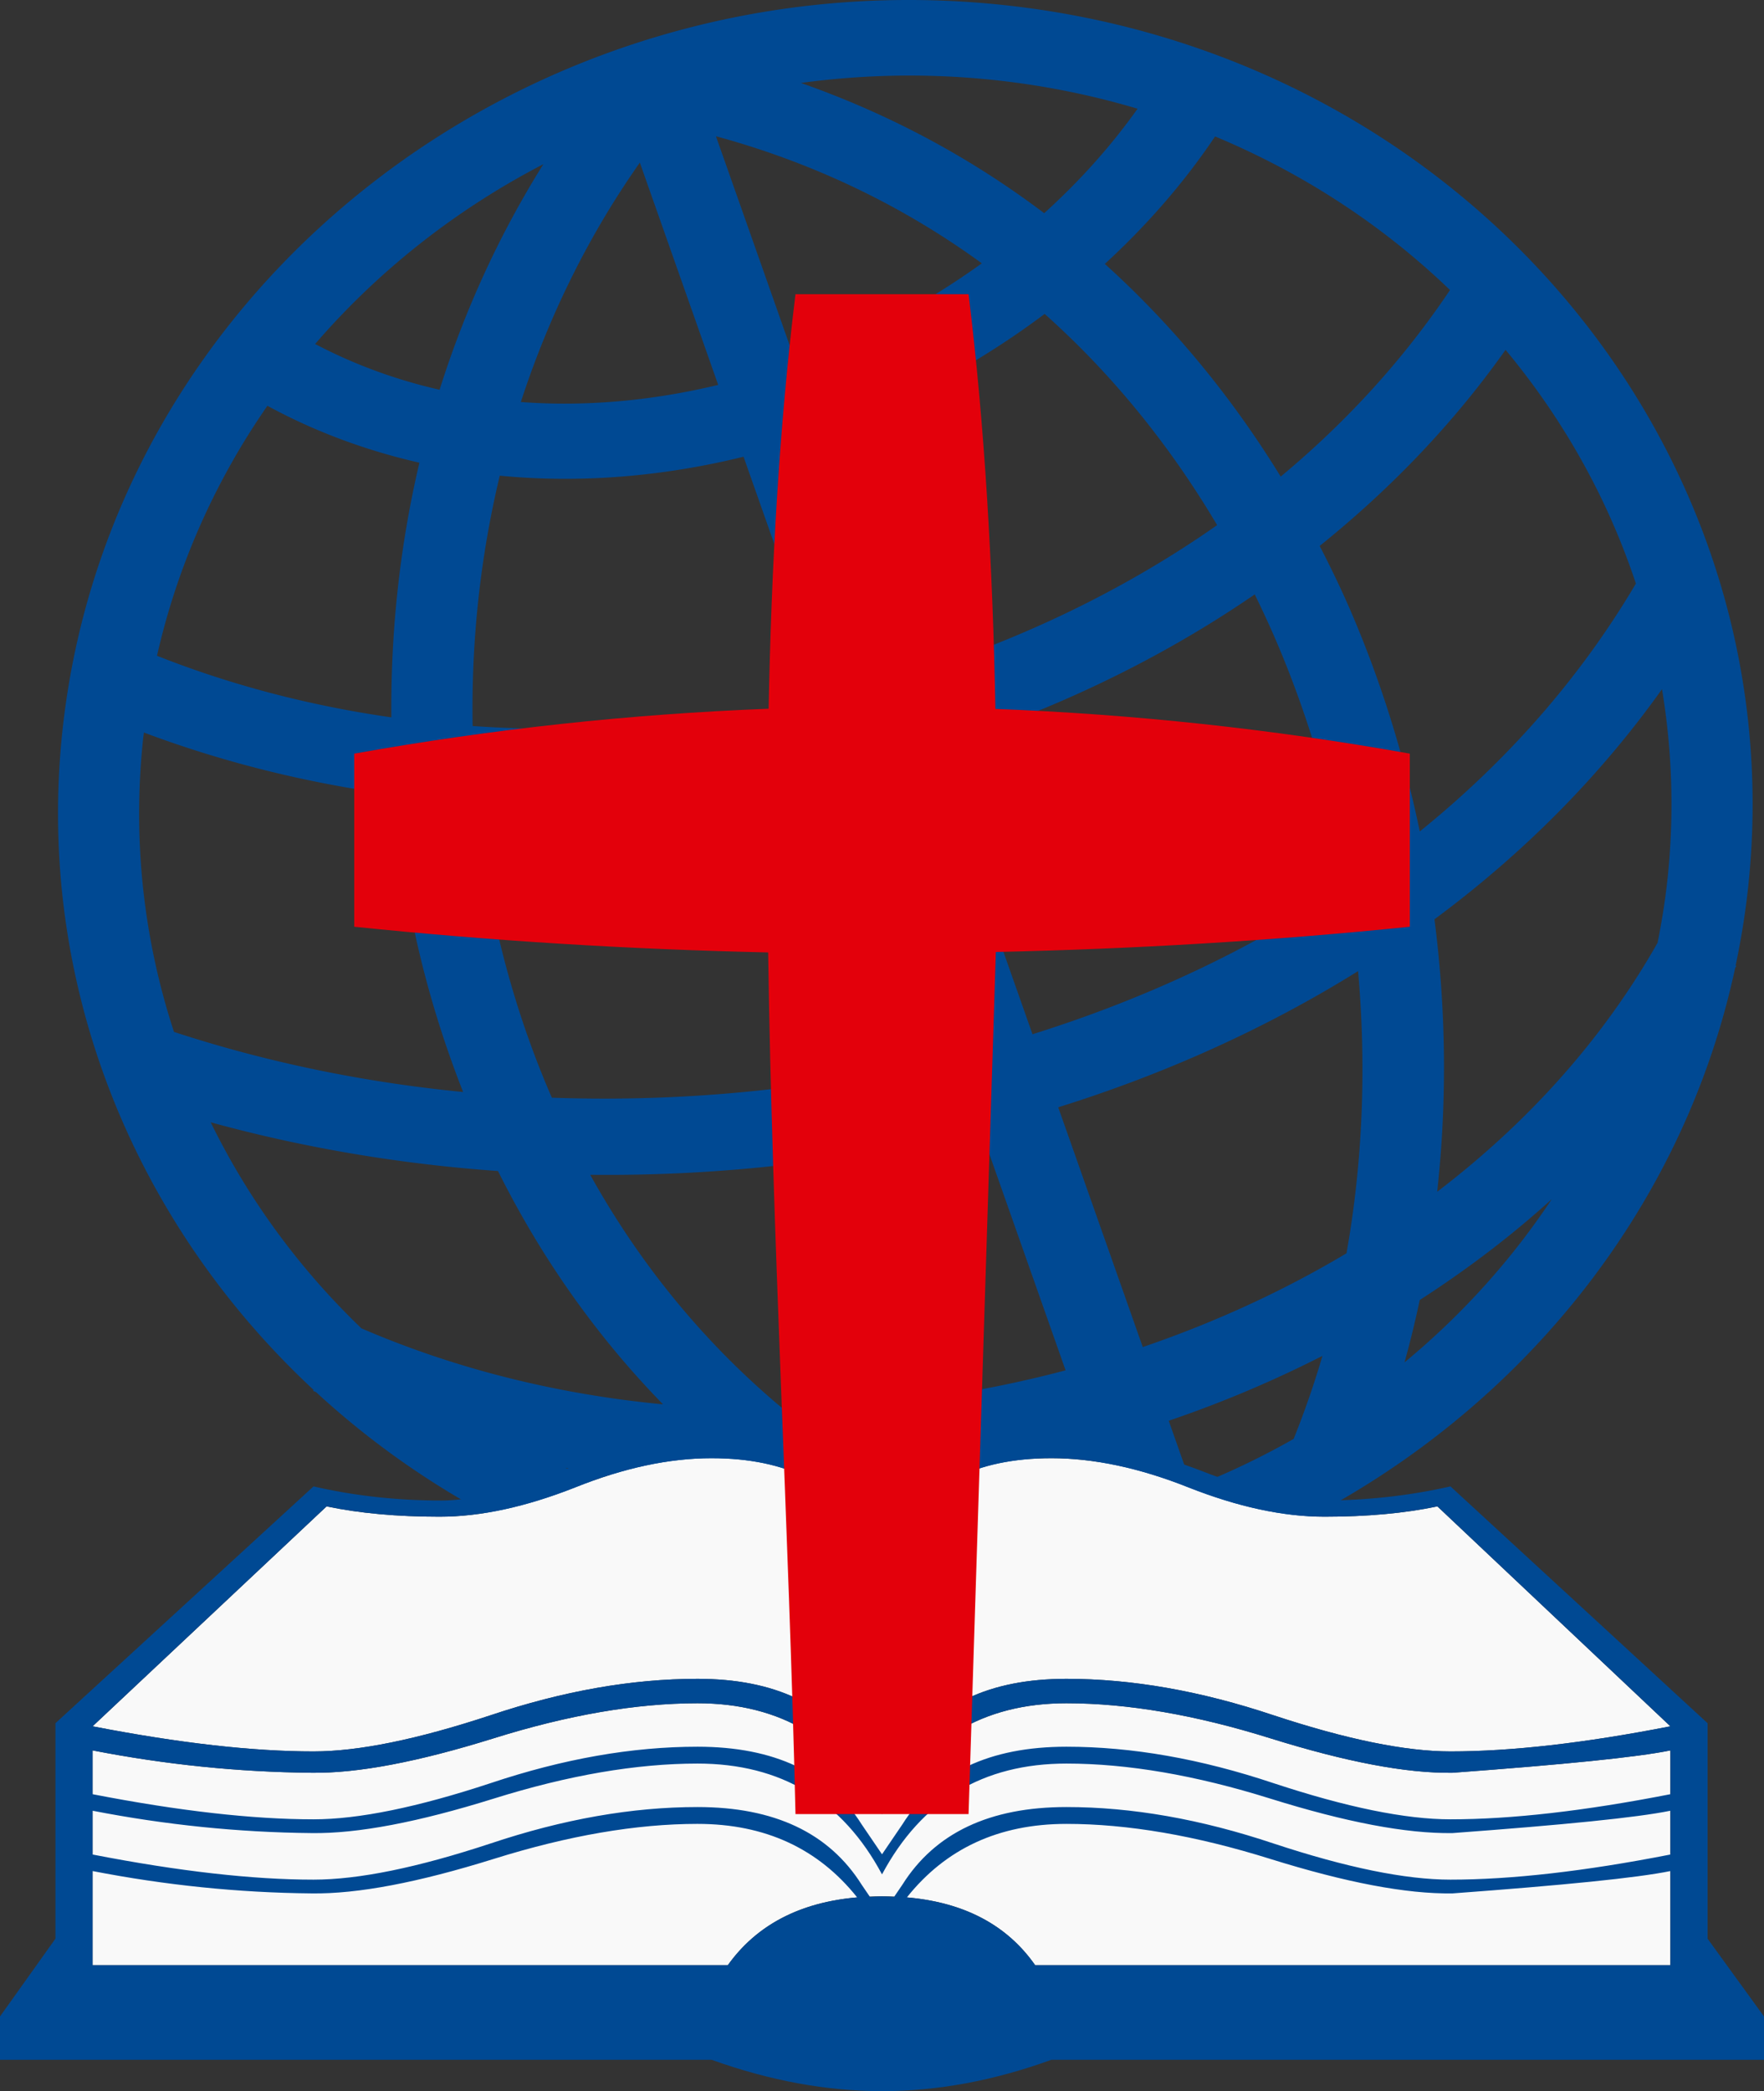 <svg xmlns="http://www.w3.org/2000/svg" width="379.655" height="450" ><rect width="100%" height="100%" fill="#333333" stroke="none"/><path d="M213.366.825C113.156-8.465 23.652 61.764 13.443 157.224c-5.861 54.801 15.694 106.223 54.048 141.868l-.111.212c.21.094.427.172.637.266 28.395 26.18 65.878 43.765 108.301 47.698 94.001 8.715 178.582-52.549 197.13-138.966.083-.151.177-.293.259-.444l-.163-.073c1.172-5.544 2.092-11.184 2.706-16.922C386.46 95.402 313.577 10.116 213.366.825zm-1.723 16.17a171.96 171.96 0 0 1 33.191 6.402c-5.715 8.033-12.475 15.591-20.103 22.479-15.443-11.677-32.929-21.219-52.361-28.027 12.751-1.73 25.903-2.094 39.272-.854zm49.87 12.368c19.104 7.963 36.209 19.237 50.564 33.047-10.078 15.042-22.397 28.483-36.444 40.151-10.353-16.872-22.992-32.354-37.846-45.77 9.06-8.316 17.076-17.514 23.727-27.428zm-107.422-.042c21.518 5.852 40.596 15.244 57.221 27.344-12.199 8.795-25.806 16.039-40.108 21.198zm-16.381 5.671l16.864 47.837c-14.061 3.378-28.405 4.737-42.478 3.683 5.971-18.335 14.515-35.754 25.614-51.52zm-20.767.341c-9.524 15.215-16.976 31.543-22.33 48.54-9.221-2.098-18.202-5.341-26.789-9.848 13.623-15.789 30.324-28.947 49.119-38.692zM324.03 75.287c12.383 14.864 21.953 31.881 28.054 50.299-12.189 20.631-28.036 38.418-46.515 53.333-3.382-16.326-8.348-32.339-14.957-47.638-2.021-4.679-4.254-9.264-6.583-13.802 15.207-12.231 28.761-26.308 40.001-42.192zm-99.197-7.731c14.697 13.095 27.075 28.486 37.122 45.446-20.087 14.091-42.864 24.966-66.948 32.375l-18.354-52.058c17.343-6.142 33.72-14.911 48.18-25.763zM57.551 87.322c10.465 5.689 21.469 9.683 32.719 12.248-4.232 17.934-6.206 36.378-6.038 54.801-17.331-2.479-34.292-6.86-50.442-13.25 4.457-19.64 12.649-37.776 23.761-53.798zm102.479 10.964l18.213 51.668c-24.975 5.876-50.957 8.056-76.521 6.281-.307-18.119 1.622-36.286 5.841-53.871 17.534 1.699 35.335.137 52.468-4.078zm110.021 29.626c1.52 3.108 2.987 6.247 4.363 9.433 7.3 16.898 12.487 34.812 15.556 53.068-20.488 13.803-43.445 24.539-67.753 32.148l-21.655-61.412c24.886-7.655 48.472-18.807 69.488-33.236zm87.653 20.392c2.191 13.229 2.668 26.952 1.171 40.944-.493 4.613-1.232 9.148-2.12 13.621-11.827 20.909-28.136 38.874-47.438 53.588 2.134-19.359 1.929-39.104-.587-58.631 18.76-13.886 35.354-30.397 48.973-49.522zM183.82 165.768l21.68 61.487c-28.113 7.007-57.573 10.001-86.726 8.962-6.066-13.934-10.536-28.611-13.392-43.681-1.239-6.538-2.117-13.152-2.739-19.79 27.205 1.74 54.735-.65 81.177-6.977zM30.979 157.64c17.373 6.51 35.493 10.962 53.932 13.407.662 8.16 1.754 16.279 3.276 24.311 2.564 13.531 6.443 26.803 11.486 39.633-21.353-2.078-42.303-6.407-62.224-12.93-6.49-19.799-8.988-41.182-6.631-63.223.043-.403.115-.796.161-1.197zm261.313 51.339c1.802 20.405 1.031 40.946-2.496 60.721-13.694 8.179-28.455 14.918-43.845 20.177l-18.196-51.595c22.876-7.141 44.65-16.92 64.537-29.304zm-81.247 34.006l18.296 51.901c-19.756 5.232-40.268 8.058-60.759 8.325-17.121-14.251-30.986-31.389-41.552-50.405 28.323.312 56.759-2.961 84.015-9.82zm122.925 15.07c-8.752 13.197-19.456 25.008-31.687 35.12 1.236-4.427 2.314-8.909 3.279-13.42 10.081-6.503 19.62-13.718 28.407-21.7zM45.35 241.511c20.003 5.498 40.789 8.996 61.832 10.485 9.123 18.302 20.963 35.304 35.519 50.207-22.474-2.136-44.462-7.533-64.91-16.349-13.373-12.827-24.368-27.832-32.442-44.343zm239.267 50.269c-1.778 6.081-3.858 12.037-6.19 17.86-6.982 3.968-14.28 7.449-21.841 10.413l-5.045-14.32c11.402-3.871 22.458-8.555 33.076-13.953zm-49.693 18.944l5.226 14.81a170.69 170.69 0 0 1-25.962 5.095c-8.435-3.456-16.354-7.503-23.847-11.985a267.12 267.12 0 0 0 44.583-7.92zm-72.587 9.023c5.235 4.046 10.746 7.847 16.506 11.395-.265-.023-.527-.026-.792-.05-20.197-1.873-39.16-7.17-56.348-15.208 13.382 2.379 26.992 3.661 40.634 3.864z" fill="#004993"/><path d="M153.165 313.795c-9.11 0-18.882 2.074-29.399 6.296-10.516 4.147-20.218 6.296-29.179 6.296-9.11 0-17.259-.741-24.295-2.222l-50.365 47.323c18.664 3.63 34.515 5.408 47.551 5.408 9.702 0 22.368-2.59 38.069-7.774 15.702-5.258 30.513-7.85 44.585-7.85 16.516 0 28.295 5.548 35.331 16.732l1.994-46.875c-6.666-11.554-18.072-17.332-34.292-17.332zm73.105 0c-16.22 0-27.554 5.778-34.072 17.332l2.003 46.875c7.037-11.184 18.807-16.732 35.323-16.732 14.072 0 28.891 2.592 44.593 7.85 15.701 5.185 28.359 7.774 38.061 7.774 13.036 0 28.816-1.779 47.331-5.408l-50.145-47.323c-7.036 1.482-15.177 2.222-24.287 2.222-8.961 0-18.738-2.148-29.256-6.296-10.591-4.222-20.442-6.296-29.551-6.296zm-76.139 52.731c-13.184 0-27.845 2.518-43.917 7.555-16.146 5.036-29.186 7.551-39.185 7.403-15.776-.148-31.476-1.772-47.103-4.808v46.216h136.72c7.036-9.851 18.15-14.814 33.185-14.814s26.069 4.963 32.957 14.814h136.72v-46.216c-7.258 1.481-22.887 3.031-46.883 4.808-9.999.149-23.031-2.367-39.176-7.403-16.072-5.037-30.742-7.555-43.926-7.555-17.923 0-31.174 7.924-39.692 23.847-8.518-15.923-21.777-23.847-39.7-23.847z" fill="#f9f9f9" paint-order="stroke fill markers"/><path d="M153.165 310.085c-10.443 0-21.102 2.15-32.137 6.372-10.962 4.296-19.633 6.448-26.002 6.448-9.703 0-18.883-1.042-27.549-3.042l-55.545 50.956v46.368L0 433.927v9.329h153.165c12.591 4.518 24.816 6.743 36.667 6.743s23.996-2.225 36.438-6.743h153.385v-9.329l-12.143-16.74v-46.368l-55.334-50.956c-8.813 2-18.065 3.042-27.768 3.042-6.369 0-15.032-2.152-25.994-6.448-11.035-4.222-21.703-6.372-32.146-6.372-17.923 0-30.069 6.74-36.438 20.146-6.666-13.406-18.891-20.146-36.667-20.146zm0 3.71c16.22 0 27.626 5.778 34.292 17.332l-1.994 46.875c-7.037-11.184-18.816-16.732-35.331-16.732-14.072 0-28.883 2.592-44.585 7.85-15.701 5.185-28.367 7.774-38.069 7.774-13.036 0-28.887-1.779-47.551-5.408l50.365-47.323c7.036 1.482 15.185 2.222 24.295 2.222 8.961 0 18.663-2.148 29.179-6.296 10.517-4.222 20.289-6.296 29.399-6.296zm73.105 0c9.11 0 18.961 2.074 29.551 6.296 10.517 4.147 20.294 6.296 29.256 6.296 9.11 0 17.251-.741 24.287-2.222l50.145 47.323c-18.515 3.63-34.295 5.408-47.331 5.408-9.702 0-22.36-2.59-38.061-7.774-15.702-5.258-30.521-7.85-44.593-7.85-16.516 0-28.286 5.548-35.323 16.732l-2.003-46.875c6.518-11.554 17.852-17.332 34.072-17.332zm-76.139 52.731c17.923 0 31.183 7.924 39.7 23.847 8.518-15.923 21.769-23.847 39.692-23.847 13.184 0 27.854 2.518 43.926 7.555 16.146 5.036 29.178 7.551 39.176 7.403 23.996-1.777 39.625-3.327 46.883-4.808v9.422c-18.515 3.63-34.295 5.408-47.331 5.408-9.702 0-22.36-2.59-38.061-7.774-15.702-5.258-30.521-7.85-44.593-7.85-16.516 0-28.286 5.548-35.323 16.732l-4.369 6.422-4.369-6.422c-7.037-11.184-18.816-16.732-35.331-16.732-14.072 0-28.883 2.592-44.585 7.85-15.701 5.185-28.367 7.774-38.069 7.774-13.036 0-28.887-1.779-47.551-5.408v-9.422c15.627 3.036 31.327 4.661 47.103 4.808 9.998.149 23.039-2.367 39.185-7.403 16.072-5.037 30.734-7.555 43.917-7.555zm0 12.98c17.923 0 31.183 7.924 39.7 23.847 8.518-15.923 21.769-23.847 39.692-23.847 13.184 0 27.854 2.518 43.926 7.555 16.146 5.036 29.178 7.551 39.176 7.403 23.996-1.777 39.625-3.327 46.883-4.808v9.422c-18.515 3.63-34.295 5.408-47.331 5.408-9.702 0-22.36-2.59-38.061-7.774-15.702-5.258-30.521-7.85-44.593-7.85-16.516 0-28.286 5.548-35.323 16.732l-1.766 2.594c-.869-.035-1.705-.11-2.603-.11s-1.735.075-2.603.11l-1.766-2.594c-7.037-11.184-18.816-16.732-35.331-16.732-14.072 0-28.883 2.592-44.585 7.85-15.701 5.185-28.367 7.774-38.069 7.774-13.036 0-28.887-1.779-47.551-5.408v-9.422c15.627 3.036 31.327 4.661 47.103 4.808 9.998.149 23.039-2.367 39.185-7.403 16.072-5.037 30.734-7.555 43.917-7.555zm0 12.98c14.559 0 25.989 5.322 34.351 15.819-12.348 1.066-21.661 5.941-27.836 14.586H19.926v-20.256c15.627 3.036 31.327 4.661 47.103 4.808 9.998.149 23.039-2.367 39.185-7.403 16.072-5.037 30.734-7.555 43.917-7.555zm79.392 0c13.184 0 27.854 2.518 43.926 7.555 16.146 5.036 29.178 7.551 39.176 7.403 23.996-1.777 39.625-3.327 46.883-4.808v20.256h-136.72c-6.043-8.642-15.28-13.518-27.608-14.586 8.361-10.498 19.784-15.819 34.343-15.819z" fill="#004993" fill-rule="evenodd" image-rendering="optimizeQuality" shape-rendering="geometricPrecision" text-rendering="geometricPrecision"/><path d="M171.207 63.306c-3.509 28.585-5.183 58.504-5.78 89.212-29.719 1.14-59.444 4.338-89.186 9.659v37.25c29.76 3.067 59.453 4.876 89.085 5.527.858 61.006 4.468 124.009 5.882 185.42h37.25l5.873-185.513c29.758-.656 59.462-2.404 89.093-5.434v-37.25c-29.715-5.308-59.448-8.485-89.186-9.625-.596-30.719-2.27-60.65-5.78-89.245z" fill="#e3000b" paint-order="stroke fill markers"/></svg>